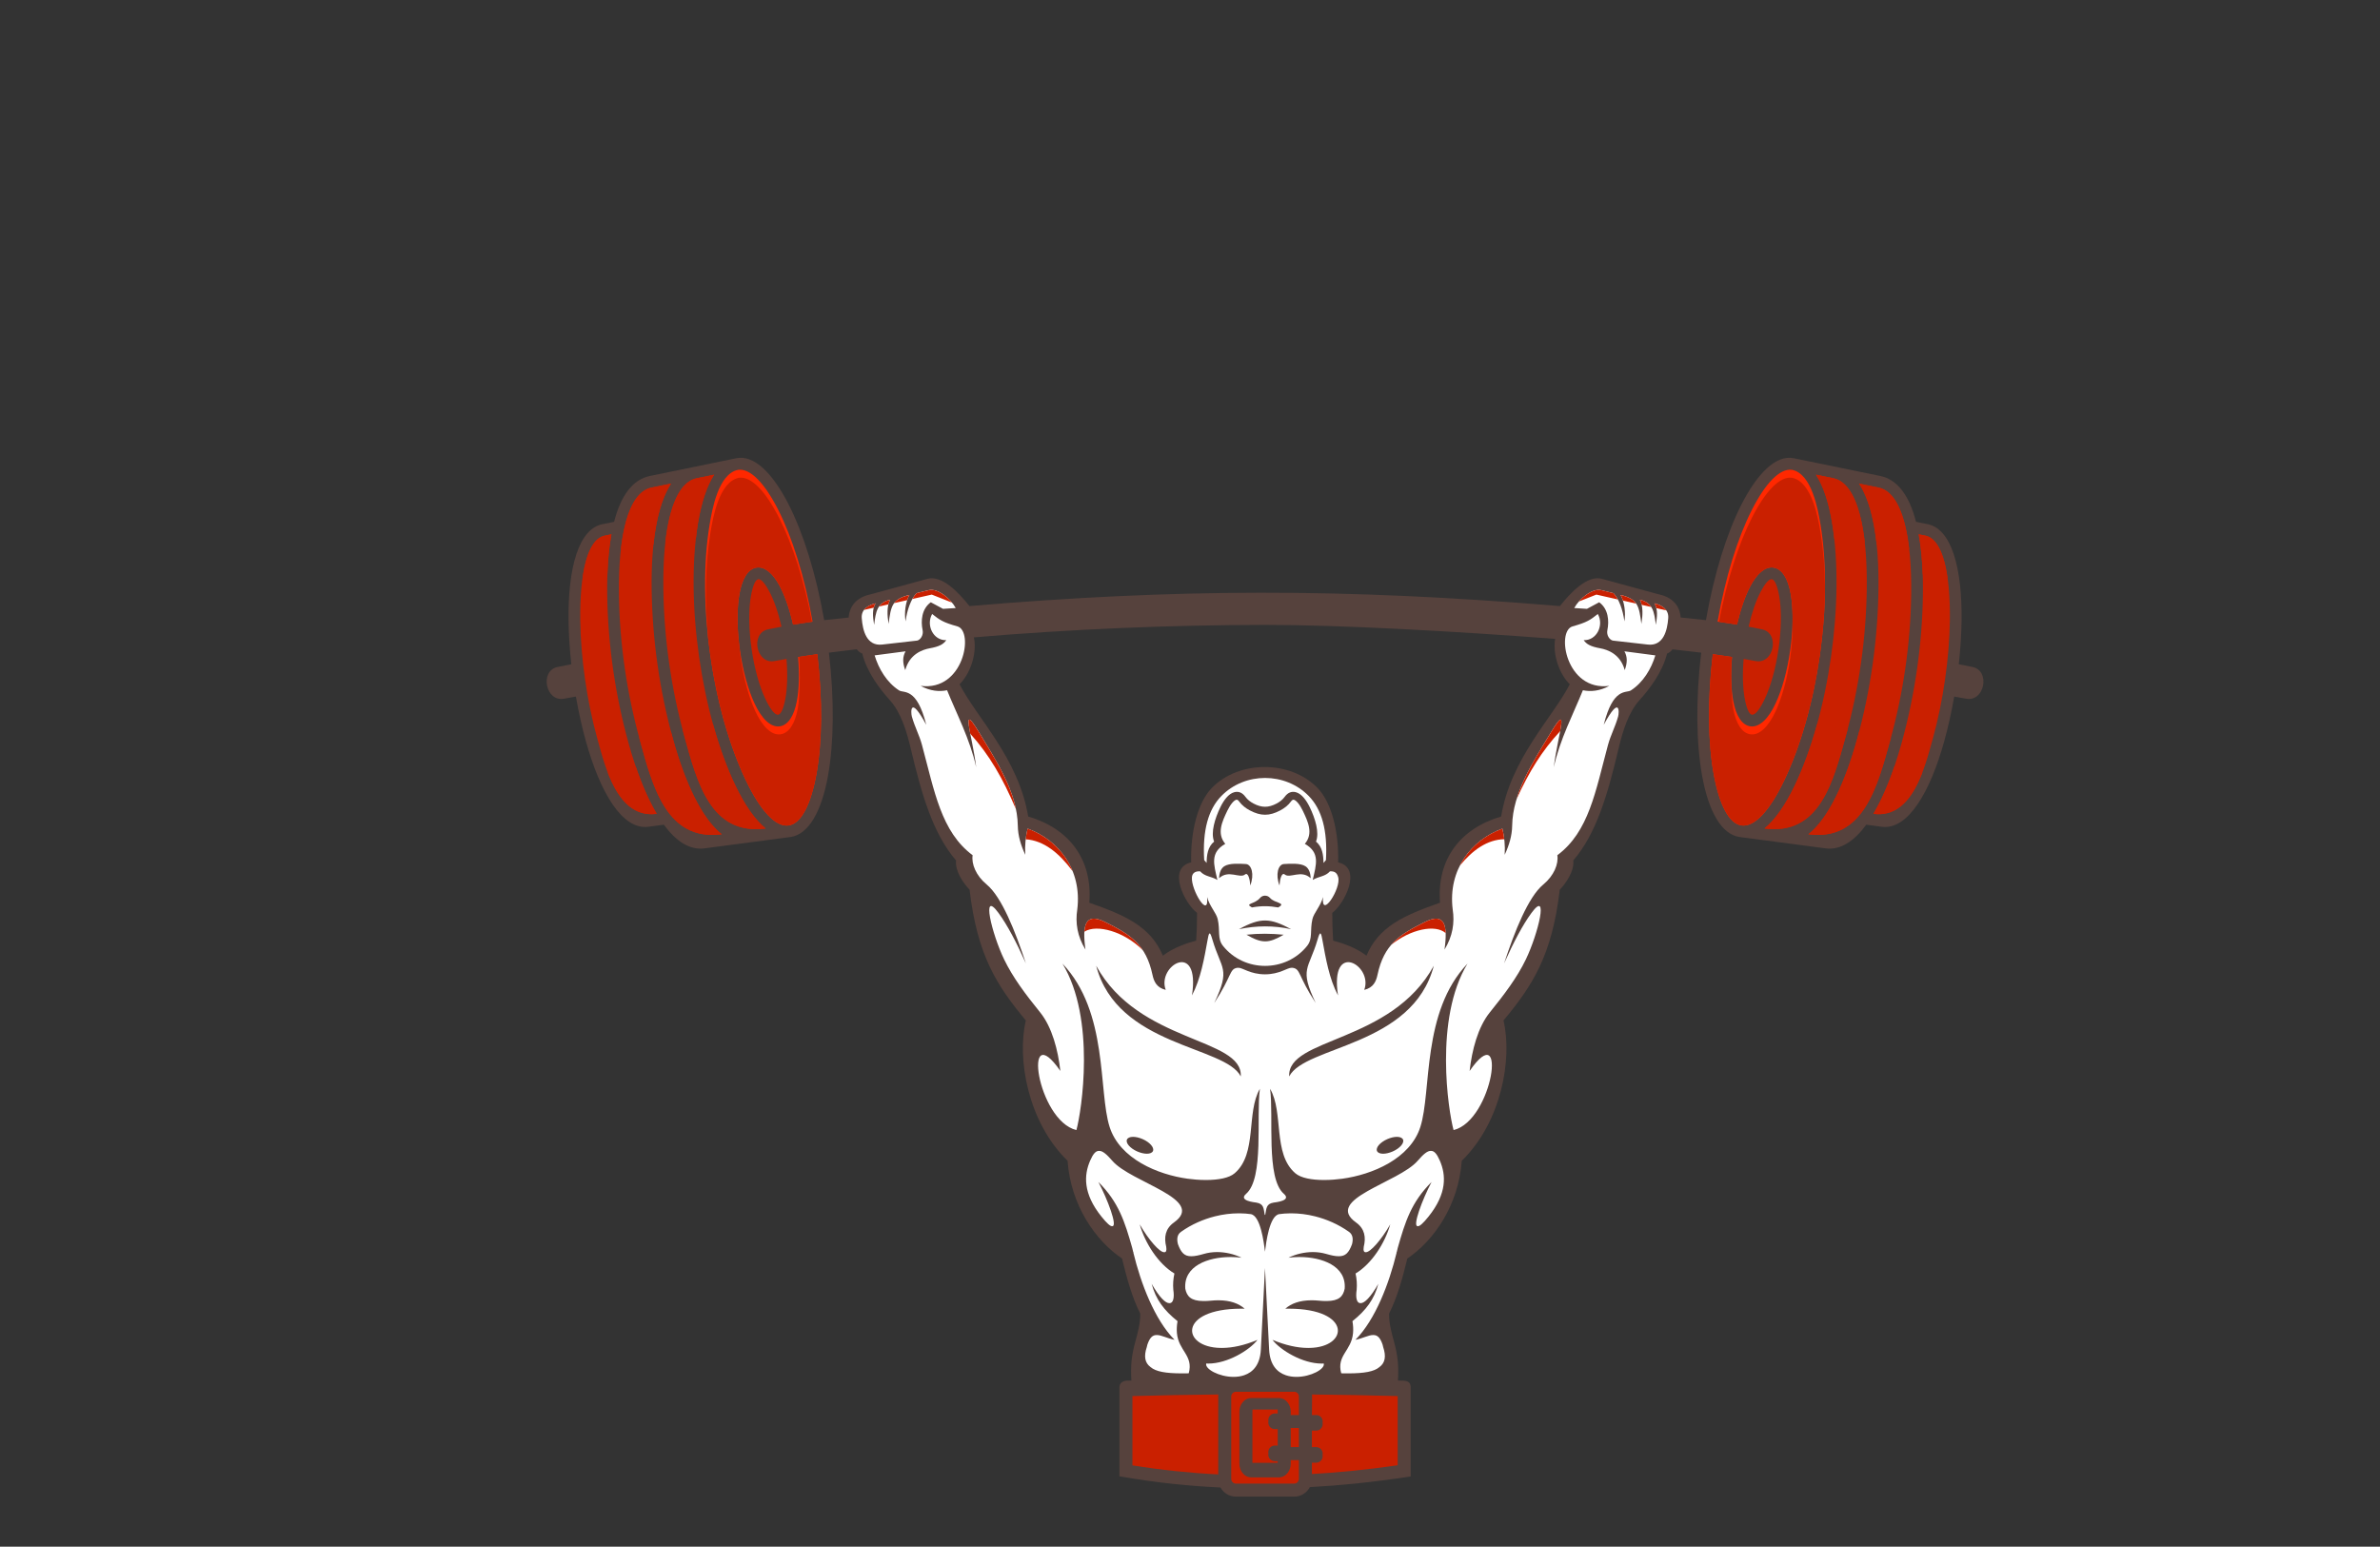 <svg xmlns="http://www.w3.org/2000/svg" width="1071" height="696" fill="none" viewBox="0 0 1071 696"><rect x="0" y="0" width="1071" height="696" fill="#333333" stroke="none"/><g id="nosll 1"><g id="g18"><g id="g20"><path id="path98" fill="#56423D" fill-rule="evenodd" d="M881.46 298.91L887.683 300.15C895.795 301.862 893.047 315.956 884.791 314.42L879.393 313.46C878.188 320.375 876.682 327.16 874.918 333.515C868.555 356.428 858.592 373.611 846.782 372.042L839.823 371.118C834.33 378.606 828.163 382.645 821.527 381.767L782.928 376.668C774.7 375.583 768.863 365.159 765.98 349.256C763.33 334.663 763.008 315.094 765.538 293.694C761.768 293.218 757.435 292.718 752.632 292.208C751.884 293.155 751.058 293.802 750.178 294.082C748.115 302.558 742.099 310.28 737.784 315.056C732.79 320.59 730.222 329.004 728.388 336.732C723.384 357.854 718.352 375.094 707.972 387.206C708.522 391.943 704.655 397.523 701.888 400.368C698.419 430.046 689.598 443.518 676.57 459.227C680.663 476.33 675.694 504.91 657.798 522.359C656.331 542.404 645.323 558.188 633.29 566.342C631.156 575.079 628.87 583.598 625.083 591.143C625.04 595.518 626.172 599.63 627.3 603.731C629.178 610.548 629.411 614.994 629.08 621.235L631.963 621.319C634.06 621.521 634.811 622.663 634.811 624.231V664.403C626.459 665.663 618.095 666.776 609.691 667.624C602.876 668.314 596.123 668.838 589.439 669.202C589.063 669.916 588.579 670.572 588.012 671.14C586.568 672.582 584.578 673.479 582.386 673.479H556.17C553.976 673.479 551.983 672.582 550.54 671.14C550.022 670.619 549.57 670.026 549.21 669.377C542.19 669.044 535.255 668.523 528.407 667.806C520.142 666.942 511.934 665.744 503.742 664.351V624.231C503.742 622.688 504.875 621.605 506.587 621.319L509.12 621.247C508.788 615 509.024 610.554 510.899 603.731C512.03 599.63 513.162 595.518 513.118 591.143C509.334 583.598 507.046 575.079 504.911 566.342C492.879 558.188 481.868 542.404 480.404 522.359C462.508 504.91 457.539 476.33 461.631 459.227C448.603 443.518 439.782 430.046 436.312 400.368C433.546 397.523 429.678 391.943 430.227 387.206C419.848 375.094 414.818 357.854 409.812 336.732C407.98 329.004 405.411 320.59 400.416 315.056C396.104 310.28 390.084 302.558 388.026 294.082C387.132 293.799 386.29 293.135 385.534 292.163C381.36 292.658 377.188 293.166 373.014 293.694C375.546 315.094 375.224 334.663 372.575 349.256C369.69 365.159 363.852 375.583 355.626 376.668L317.026 381.767C310.391 382.645 304.224 378.606 298.731 371.118L291.771 372.042C279.962 373.611 269.998 356.428 263.638 333.515C261.872 327.16 260.364 320.375 259.16 313.46L253.764 314.42C245.506 315.956 242.76 301.862 250.87 300.15L257.094 298.91C256.356 292.197 255.927 285.538 255.848 279.211C255.552 256.067 260.2 237.395 271.796 235.744V235.746L276.346 234.822C279.327 223.118 284.635 215.788 292.46 214.183L331.355 206.202C339.359 204.56 347.802 213.056 354.93 227.086C361.491 239.999 367.251 258.247 370.882 279.066C374.595 278.666 378.262 278.28 381.904 277.899C382.239 272.896 385.316 268.838 391.634 267.486L417.371 260.47C423.807 258.716 431.272 266.446 436.238 272.734C529.263 264.896 603.674 264.547 701.955 272.739C706.924 266.451 714.394 258.715 720.831 260.47L746.567 267.486C752.871 268.835 755.948 272.876 756.295 277.866C760.052 278.255 763.836 278.655 767.672 279.066C771.304 258.247 777.06 239.999 783.623 227.086C790.754 213.056 799.195 204.56 807.198 206.202L846.094 214.183C853.919 215.788 859.227 223.118 862.208 234.822L866.759 235.746V235.744C878.354 237.395 883 256.067 882.708 279.211C882.627 285.538 882.198 292.197 881.46 298.91ZM699.815 287.499C655.194 284.075 602.5 281.16 569.276 281.199C525.44 281.254 481.799 283.131 438.259 286.816C439.862 294.586 436.178 303.72 431.796 307.924C439.727 323.22 458.339 341.292 462.691 367.43C480.943 372.78 491.727 386.58 490.187 406.223C506.615 411.95 517.894 417.103 523.279 430.063C528.08 426.315 534.848 424.166 538.288 423.279C538.618 418.272 538.644 415.722 538.675 410.794C533.186 406.68 524.952 390.611 536.035 388.062C535.691 374.567 538.846 361.215 545.364 354.533C557.55 342.039 580.652 342.039 592.839 354.533C599.355 361.215 602.511 374.567 602.167 388.062C613.246 390.611 605.014 406.68 599.524 410.794C599.558 415.722 599.583 418.272 599.911 423.279C603.352 424.166 610.12 426.315 614.92 430.063C620.306 417.103 631.586 411.95 648.012 406.223C646.474 386.58 657.26 372.78 675.507 367.43C679.863 341.292 698.474 323.22 706.406 307.924C702.15 303.843 698.555 295.115 699.815 287.499Z" clip-rule="evenodd"/><path id="path100" fill="#CA2000" fill-rule="evenodd" d="M590.35 651.194H592.284C593.899 651.194 595.211 652.505 595.211 654.121C595.211 654.321 595.188 654.518 595.151 654.705C595.188 654.893 595.211 655.09 595.211 655.29C595.211 656.906 593.899 658.217 592.284 658.217H590.35V663.308C596.56 662.953 602.815 662.457 609.118 661.819C615.599 661.165 622.212 660.347 628.959 659.366V628.235C616.095 627.881 603.231 627.642 590.367 627.514C590.41 627.762 590.44 628.012 590.436 628.263L590.426 629.155C590.434 629.247 590.436 629.342 590.436 629.432L590.36 636.76H592.284C593.899 636.76 595.211 638.07 595.211 639.686C595.211 639.886 595.188 640.083 595.151 640.271C595.188 640.46 595.211 640.657 595.211 640.856C595.211 642.474 593.899 643.782 592.284 643.782H590.35V651.194Z" clip-rule="evenodd"/><path id="path102" fill="#CA2000" fill-rule="evenodd" d="M843.036 366.23C860.719 368.551 866.25 345.035 869.839 332.112C872.12 323.895 873.966 314.888 875.271 305.804C876.578 296.708 877.334 287.583 877.44 279.148C877.703 258.614 874.386 242.159 866.015 240.968L865.872 240.936L863.415 240.436C864.836 248.327 865.436 257.528 865.308 267.395C865.024 289.9 861.703 312.815 855.68 334.502C852.243 346.88 847.963 357.922 843.036 366.23ZM794.011 372.819C818.898 376.099 824.955 351.666 830.628 331.177C836.563 309.732 839.776 287.031 840.051 264.783C840.382 238.22 835.88 217.41 824.967 215.19L817.176 213.606C820.462 218.67 822.916 226.086 824.43 235.22C830.262 270.363 822.98 321.487 807.568 353.618C803.4 362.304 798.776 368.926 794.011 372.819ZM813.782 375.426C838.747 378.715 844.956 353.436 850.606 333.098C856.5 311.862 859.767 289.375 860.044 267.332C860.371 241.584 855.992 221.572 845.351 219.406L836.575 217.622C842.919 227.215 845.566 244.728 845.318 264.846C845.035 287.554 841.766 310.692 835.708 332.582C830.274 352.194 822.727 368.332 813.782 375.426Z" clip-rule="evenodd"/><path id="path104" fill="#CA2000" fill-rule="evenodd" d="M843.036 366.23C854.683 367.759 861.06 358.081 865.079 347.601L852.467 344.943C849.695 353.081 846.528 360.342 843.036 366.23ZM850.919 331.955L836.631 329.137C836.331 330.289 836.026 331.437 835.708 332.579C830.274 352.191 822.727 368.333 813.782 375.423C838.747 378.715 844.954 353.439 850.606 333.099L850.919 331.955ZM831.435 328.195L817.707 325.842C814.914 335.951 811.506 345.403 807.568 353.619C803.402 362.305 798.776 368.923 794.011 372.821C818.898 376.099 824.955 351.666 830.628 331.179C830.904 330.187 831.172 329.19 831.435 328.195Z" clip-rule="evenodd"/><path id="path106" fill="#CA2000" fill-rule="evenodd" d="M876.412 260.092C874.868 249.207 871.544 241.755 866.015 240.966L865.872 240.937L863.415 240.439C864.396 245.882 864.984 251.946 865.215 258.426L876.412 260.092ZM825.41 242.361L839.164 244.179C837.368 228.055 832.834 216.792 824.964 215.191L817.176 213.603C820.459 218.669 822.914 226.086 824.43 235.218C824.816 237.534 825.139 239.922 825.41 242.361ZM844.482 244.939L859.154 247.101C857.384 231.677 852.979 220.961 845.348 219.409L836.575 217.622C840.706 223.864 843.264 233.458 844.482 244.939Z" clip-rule="evenodd"/><path id="path108" fill="#CA2000" fill-rule="evenodd" d="M784.638 296.515C784.052 303.522 784.262 309.772 785.142 314.455C785.951 318.77 787.095 321.471 788.406 321.622C789.94 321.798 792.068 318.97 794.258 314.26C796.848 308.69 799.088 300.802 800.359 291.915C800.5 290.927 800.63 289.926 800.747 288.918C801.686 280.754 801.576 273.411 800.612 268.059C799.811 263.622 798.658 260.823 797.311 260.63V260.624L797.298 260.622L797.295 260.63C796.018 260.482 794.234 262.607 792.306 266.25C790.23 270.179 788.32 275.646 786.876 282.004C788.902 282.382 790.92 282.783 792.932 283.209C801.046 284.919 798.295 299.015 790.04 297.478C788.242 297.143 786.443 296.823 784.638 296.515Z" clip-rule="evenodd"/><path id="path110" fill="#FF2800" fill-rule="evenodd" d="M781.672 281.085C783.227 274.173 785.33 268.166 787.642 263.794C790.62 258.155 794.216 254.963 797.894 255.387L797.928 255.397L798.012 255.407H798.055C801.919 255.961 804.575 260.358 805.794 267.13C806.851 272.985 806.983 280.871 805.991 289.517C805.874 290.531 805.738 291.579 805.582 292.658C804.238 302.059 801.839 310.471 799.05 316.467C795.86 323.322 791.86 327.33 787.807 326.865C783.906 326.418 781.219 322.119 779.958 315.426C778.979 310.205 778.75 303.303 779.418 295.658C776.538 295.203 773.647 294.779 770.758 294.382C768.299 315.231 768.6 334.225 771.162 348.329C773.623 361.901 777.966 370.635 783.67 371.448C789.603 372.291 796.486 364.547 802.819 351.347C818.115 319.465 825.018 270.954 819.23 236.066C818.13 229.454 815.355 213.233 806.44 211.425C800.855 210.641 794.388 217.538 788.331 229.461C782.011 241.893 776.448 259.534 772.91 279.743C775.836 280.151 778.759 280.595 781.672 281.085Z" clip-rule="evenodd"/><path id="path112" fill="#CA2000" fill-rule="evenodd" d="M781.672 281.084C783.227 274.172 785.331 268.166 787.642 263.797C790.624 258.157 794.216 254.963 797.894 255.388L797.924 255.397L798.012 255.409H798.055C801.919 255.961 804.575 260.358 805.794 267.13C806.448 270.745 806.748 275.135 806.647 279.999C806.732 284.013 806.522 288.447 805.987 293.097C805.875 294.113 805.738 295.163 805.584 296.239C804.234 305.641 801.839 314.054 799.05 320.048C795.86 326.906 791.86 330.914 787.807 330.448C783.906 329.999 781.219 325.705 779.958 319.009C779.346 315.749 779.03 309.964 779.036 304.222V304.214V303.897L779.04 303.78V303.567V303.354L779.046 302.92V302.909L779.05 302.579C779.083 300.148 779.17 297.77 779.327 295.639C776.475 295.19 773.618 294.775 770.758 294.38C769.958 301.179 769.446 307.788 769.216 314.086L769.214 314.198V314.21C769.123 316.889 769.079 319.546 769.067 322.158V322.166V322.463C769.092 332.143 769.814 340.914 771.159 348.327C773.623 361.899 777.966 370.632 783.67 371.448C789.603 372.291 796.491 364.548 802.819 351.347C814.243 327.527 820.987 294.43 821.254 264.666C821.178 255.874 820.519 247.423 819.23 239.648C818.13 233.036 815.356 216.815 806.44 215.005C800.855 214.223 794.388 221.118 788.331 233.039C782.382 244.754 777.099 261.086 773.546 279.833C776.262 280.217 778.968 280.632 781.672 281.084Z" clip-rule="evenodd"/><path id="path114" fill="#CA2000" fill-rule="evenodd" d="M295.52 366.23C277.835 368.551 272.303 345.035 268.715 332.112C266.434 323.895 264.587 314.888 263.284 305.804C261.978 296.708 261.219 287.583 261.111 279.148C260.851 258.614 264.168 242.159 272.539 240.968L272.682 240.936L275.136 240.436C273.716 248.327 273.119 257.528 273.246 267.395C273.53 289.9 276.851 312.815 282.872 334.502C286.31 346.88 290.591 357.922 295.52 366.23ZM344.542 372.819C319.655 376.099 313.598 351.666 307.927 331.177C301.988 309.732 298.778 287.031 298.502 264.783C298.172 238.22 302.675 217.41 313.588 215.19L321.376 213.606C318.094 218.67 315.639 226.086 314.124 235.22C308.291 270.363 315.574 321.487 330.986 353.618C335.154 362.304 339.778 368.926 344.542 372.819ZM324.774 375.426C299.807 378.715 293.598 353.436 287.951 333.098C282.054 311.862 278.788 289.375 278.508 267.332C278.183 241.584 282.56 221.572 293.203 219.406L301.978 217.622C295.635 227.215 292.987 244.728 293.238 264.846C293.518 287.554 296.787 310.692 302.846 332.582C308.276 352.194 315.828 368.332 324.774 375.426Z" clip-rule="evenodd"/><path id="path116" fill="#CA2000" fill-rule="evenodd" d="M295.52 366.23C283.867 367.759 277.492 358.07 273.472 347.589L286.083 344.934C288.855 353.077 292.023 360.342 295.52 366.23ZM287.632 331.947L301.919 329.129C302.219 330.281 302.53 331.432 302.847 332.579C308.276 352.191 315.828 368.333 324.774 375.423C299.807 378.715 293.599 353.439 287.951 333.099L287.632 331.947ZM307.118 328.182L320.844 325.833C323.638 335.945 327.044 345.403 330.986 353.619C335.152 362.305 339.778 368.923 344.542 372.821C319.656 376.099 313.598 351.666 307.927 331.179C307.647 330.182 307.38 329.187 307.118 328.182Z" clip-rule="evenodd"/><path id="path118" fill="#CA2000" fill-rule="evenodd" d="M262.135 260.127C263.678 249.222 267.002 241.755 272.539 240.969L272.682 240.937L275.136 240.437C274.156 245.89 273.567 251.967 273.339 258.459L262.135 260.127ZM313.14 242.391L299.386 244.209C301.178 228.073 305.712 216.792 313.588 215.19L321.376 213.606C318.094 218.67 315.639 226.086 314.124 235.22C313.738 237.542 313.411 239.938 313.14 242.391ZM294.067 244.975L279.396 247.133C281.16 231.691 285.57 220.961 293.203 219.406L301.978 217.622C297.847 223.87 295.284 233.478 294.067 244.975Z" clip-rule="evenodd"/><path id="path120" fill="#CA2000" fill-rule="evenodd" d="M353.916 296.515C354.503 303.522 354.292 309.772 353.411 314.455C352.602 318.77 351.459 321.471 350.148 321.622C348.612 321.798 346.488 318.97 344.295 314.26C341.706 308.69 339.466 300.802 338.195 291.915C338.052 290.927 337.923 289.926 337.807 288.918C336.87 280.754 336.976 273.411 337.94 268.059C338.742 263.622 339.896 260.823 341.242 260.63V260.624L341.258 260.622V260.63C342.535 260.482 344.32 262.607 346.247 266.25C348.324 270.179 350.232 275.646 351.676 282.004C349.654 282.382 347.635 282.783 345.619 283.209C337.51 284.919 340.258 299.015 348.512 297.478C350.312 297.143 352.112 296.823 353.916 296.515Z" clip-rule="evenodd"/><path id="path122" fill="#FF2800" fill-rule="evenodd" d="M356.88 281.085C355.327 274.173 353.224 268.166 350.914 263.794C347.932 258.155 344.339 254.963 340.659 255.387L340.628 255.397L340.54 255.407H340.499C336.635 255.961 333.98 260.358 332.759 267.13C331.703 272.985 331.572 280.871 332.564 289.517C332.68 290.531 332.818 291.579 332.971 292.658C334.318 302.059 336.716 310.471 339.506 316.467C342.696 323.322 346.695 327.33 350.746 326.865C354.647 326.418 357.336 322.119 358.595 315.426C359.575 310.205 359.804 303.303 359.135 295.658C362.016 295.203 364.906 294.779 367.795 294.382C370.255 315.231 369.955 334.225 367.394 348.329C364.932 361.901 360.587 370.635 354.883 371.448C348.951 372.291 342.067 364.547 335.734 351.347C320.439 319.465 313.536 270.954 319.327 236.066C320.424 229.454 323.198 213.233 332.114 211.425C337.7 210.641 344.164 217.538 350.224 229.461C356.542 241.893 362.106 259.534 365.646 279.743C362.718 280.151 359.795 280.595 356.88 281.085Z" clip-rule="evenodd"/><path id="path124" fill="#CA2000" fill-rule="evenodd" d="M356.882 281.084C355.328 274.172 353.224 268.166 350.914 263.797C347.93 258.157 344.339 254.963 340.66 255.388L340.628 255.397L340.539 255.409H340.499C336.636 255.961 333.98 260.358 332.759 267.13C331.703 272.982 331.571 280.871 332.564 289.518L332.655 290.282V290.291L332.662 290.333C332.739 291.246 332.835 292.167 332.94 293.097C333.058 294.113 333.192 295.163 333.346 296.239C334.695 305.641 337.095 314.054 339.884 320.048C343.071 326.906 347.07 330.914 351.122 330.448C355.023 329.999 357.714 325.705 358.971 319.009C359.906 314.038 360.159 303.21 359.603 295.58C362.331 295.158 365.06 294.759 367.795 294.38C370.256 315.23 369.955 334.225 367.394 348.327C364.93 361.899 360.587 370.632 354.886 371.448C348.951 372.291 342.066 364.548 335.734 351.347C327.227 333.62 321.322 310.751 318.746 287.942C317.086 270.939 317.302 254.122 319.706 239.648C320.8 233.036 323.575 216.815 332.492 215.005C338.075 214.223 344.543 221.118 350.599 233.039C356.544 244.741 361.823 261.058 365.376 279.779C362.539 280.175 359.708 280.611 356.882 281.084Z" clip-rule="evenodd"/><path id="path126" fill="#56423D" fill-rule="evenodd" d="M757.555 287.45C768.754 288.665 779.915 290.235 790.99 292.297C792.503 292.578 793.132 288.638 791.86 288.369C780.676 286.009 769.346 284.401 757.968 283.338C757.878 284.773 757.738 286.143 757.555 287.45ZM258.311 308.253L252.814 309.239C251.299 309.51 250.668 305.565 251.943 305.31L257.731 304.161C257.912 305.526 258.104 306.889 258.311 308.253ZM880.239 308.253L885.74 309.239C887.255 309.51 887.886 305.565 886.612 305.31L880.823 304.161C880.642 305.526 880.446 306.889 880.239 308.253ZM380.998 287.45C369.799 288.665 358.638 290.235 347.563 292.297C346.051 292.578 345.42 288.638 346.692 288.369C357.876 286.009 369.206 284.401 380.584 283.338C380.676 284.773 380.815 286.143 380.998 287.45ZM569.276 271.789C522.834 271.765 476.396 273.715 429.963 277.706C432.214 278.643 434.682 279.393 437.207 279.871C437.991 280.018 438.623 280.494 439.084 281.113C482.42 277.758 525.816 275.989 569.276 275.937C613.198 275.882 657.124 277.589 701.051 281.19C701.516 280.533 702.17 280.023 702.983 279.871C705.388 279.415 707.744 278.713 709.906 277.837C662.959 273.851 616.079 271.813 569.276 271.789Z" clip-rule="evenodd"/><path id="path128" fill="#fff" fill-rule="evenodd" d="M596.227 530.994L595.92 530.996H595.543C590.384 530.971 585.44 530.166 582.867 527.943C572.61 519.078 577.774 500.682 571.54 489.958C573.242 502.363 569.58 530.168 577.73 537.212C581.372 540.36 573.92 541.031 573.106 541.171C569.798 541.739 569.902 543.634 569.346 546.77L569.311 546.57L569.276 546.77L569.243 546.583L569.212 546.77L569.175 546.57L569.143 546.77C568.587 543.634 568.691 541.739 565.384 541.171C564.568 541.031 557.115 540.36 560.76 537.212C568.908 530.168 565.247 502.363 566.948 489.958C560.716 500.682 565.878 519.078 555.62 527.943C553.051 530.166 548.107 530.971 542.946 530.996H542.639H542.567L542.26 530.994C539.6 530.976 536.902 530.758 534.462 530.424C521.026 528.586 503.928 521.499 499.336 507.143C494.183 491.048 498.86 455.395 478.104 433.619C493.218 458.471 486.71 500.1 484.384 508.538C466.618 504.222 459.908 457.018 477.163 481.936C476.118 472.579 473.463 462.249 468.055 455.555C461.594 447.562 455.802 439.942 451.827 431.666C446.33 420.221 441.339 399.89 449.355 410.859C453.272 416.218 457.339 423.897 461.646 433.531C456.931 419.158 450.768 403.619 444.031 398.046C439.192 394.044 437.082 388.786 437.684 384.848C423.475 374.246 420.551 356.185 414.904 335.267C413.67 330.686 411.715 327.322 410.334 322.433C409.855 320.741 409.347 312.338 416.814 326.163C412.564 309.133 406.686 312.038 404.602 310.691C399.055 307.106 395.408 300.974 393.58 294.919L407.5 293.09C406.095 295.594 406.163 298.271 407.356 301.554C409.31 294.35 415.028 292.342 418.411 291.731C422.643 290.967 424.552 289.922 425.818 288.069C419.974 288.286 416.604 281.351 419.466 276.297C422.839 278.963 424.298 280.049 430.836 281.875C438.318 283.966 433.803 311.202 414.288 308.635C418.594 310.997 422.738 311.343 426.187 310.609C430.376 321.039 436.528 332.662 439.287 345.257C437.503 330.774 431.903 315.215 440.516 329.469C448.418 342.543 457.812 356.704 458.014 371.579C458.074 376.062 459.388 380.406 461.376 384.658C461.112 380.486 461.532 376.59 462.423 372.88C476.328 377.946 486.976 391.29 484.776 409.234C483.839 415.263 484.776 421.286 488.456 427.315C486.903 416.055 488.434 410.511 497.274 414.887C508.63 420.514 515.695 424.982 518.612 438.639C519.247 441.621 520.434 444.447 524.583 445.452C520.435 434.478 540.239 422.871 536.384 447.943C540.356 440.41 541.903 431.282 543.436 422.848C543.69 421.455 543.87 420.609 544.067 420.318C544.156 420.126 544.25 420.041 544.352 420.065C544.651 419.987 545.028 420.922 545.595 422.847C549.579 436.414 553.916 435.658 546.412 451.363C554.448 439.07 553.167 436.09 556.7 435.526C556.795 435.51 556.894 435.505 556.998 435.506H557.003H557.008H557.014H557.034H557.04C557.112 435.497 557.187 435.494 557.263 435.497C559.247 435.458 562.587 438.428 569.236 438.447H569.254C575.9 438.428 579.242 435.458 581.224 435.497C581.302 435.494 581.376 435.497 581.448 435.506H581.455H581.475H581.48H581.487H581.492C581.594 435.505 581.692 435.51 581.788 435.526C585.323 436.09 584.044 439.07 592.076 451.363C584.572 435.658 588.91 436.414 592.894 422.847C593.46 420.922 593.836 419.987 594.138 420.065C594.239 420.041 594.331 420.126 594.419 420.318C594.619 420.609 594.799 421.455 595.052 422.848C596.587 431.282 598.132 440.41 602.106 447.943C598.25 422.871 618.055 434.478 613.904 445.452C618.055 444.447 619.242 441.621 619.88 438.639C622.794 424.982 629.859 420.514 641.216 414.887C650.058 410.511 651.586 416.055 650.032 427.315C653.712 421.286 654.651 415.263 653.712 409.234C651.51 391.29 662.164 377.946 676.067 372.88C676.956 376.59 677.378 380.486 677.112 384.658C679.099 380.406 680.415 376.062 680.476 371.579C680.678 356.704 690.074 342.543 697.974 329.469C706.588 315.215 700.987 330.774 699.202 345.257C701.962 332.662 708.11 321.039 712.302 310.609C715.752 311.343 719.896 310.997 724.2 308.635C704.684 311.202 700.172 283.966 707.655 281.875C714.191 280.049 715.652 278.963 719.022 276.297C721.884 281.351 718.516 288.286 712.672 288.069C713.936 289.922 715.848 290.967 720.079 291.731C723.463 292.342 729.179 294.35 731.134 301.554C732.328 298.271 732.394 295.594 730.991 293.09L744.908 294.919C743.082 300.974 739.434 307.106 733.888 310.691C731.802 312.038 725.924 309.133 721.678 326.163C729.143 312.338 728.634 320.741 728.155 322.433C726.776 327.322 724.82 330.686 723.584 335.267C717.94 356.185 715.014 374.246 700.804 384.848C701.407 388.786 699.296 394.044 694.458 398.046C687.722 403.619 681.558 419.158 676.843 433.531C681.147 423.897 685.216 416.218 689.135 410.859C697.154 399.89 692.162 420.221 686.663 431.666C682.688 439.942 676.898 447.562 670.436 455.555C665.028 462.249 662.375 472.579 661.328 481.936C678.58 457.018 671.874 504.222 654.107 508.538C651.779 500.1 645.274 458.471 660.386 433.619C639.63 455.395 644.308 491.048 639.155 507.143C634.56 521.499 617.464 528.586 604.027 530.424C601.59 530.758 598.891 530.976 596.227 530.994ZM708.41 273.619L714.132 273.978L719.632 271.021C723.758 273.993 724.18 279.393 723.322 283.533C722.8 285.951 724.448 288.027 725.782 288.265L741.491 290.048C748.566 290.853 750.303 283.646 750.707 278.134C750.996 274.195 747.736 272.294 744.516 271.497C746.032 274.237 745.788 277.285 745.131 281.179C744.374 275.272 743.834 271.327 737.954 269.87C739.452 272.839 739.272 276.874 738.62 280.742C737.566 272.497 736.966 269.626 729.256 267.716C730.994 270.862 731.64 275.698 730.982 279.611C730.312 274.409 728.491 269.461 726.05 266.922L720.542 265.557C716.54 264.566 710.6 269.497 708.41 273.619ZM567.382 607.344L569.243 570.618L571.11 607.344C571.451 614.112 574.631 617.5 578.591 618.843C580.118 619.374 581.77 619.598 583.419 619.596C589.874 619.596 596.36 616.057 595.696 613.585L595.628 613.588V613.585L595.563 613.588V613.585L595.494 613.588V613.585C595.246 613.597 594.996 613.606 594.744 613.608H594.732H594.722H594.708C586.118 613.591 576.211 607.612 572.615 602.942C578.612 605.45 583.871 606.506 588.212 606.567H588.215C588.379 606.571 588.542 606.572 588.704 606.572H588.714C588.886 606.572 589.058 606.571 589.227 606.567C607.006 606.303 608.374 588.966 580.016 588.906H579.914H579.894H579.888H579.871H579.866H579.846H579.839H579.82H579.815H579.796H579.79H579.768H579.764H579.746H579.74H579.722H579.712H579.692H579.687H579.667H579.662H579.643H579.636H579.618H579.612H579.595H579.587H579.567H579.56H579.544H579.483H579.464H579.459H579.44H579.383H579.366C579.04 588.907 578.71 588.911 578.376 588.917C581.075 586.576 584.795 585.148 590.195 585.127H590.235H590.34C591.375 585.135 592.471 585.195 593.631 585.307C594.714 585.411 595.691 585.465 596.578 585.466H596.603H596.667H596.691H596.754H596.779H596.823L597.019 585.464C602.572 585.426 604.398 583.362 605.104 579.939C605.959 569.634 594.824 565.699 584.899 565.666L584.692 565.663H584.686H584.683H584.678H584.674H584.672H584.667H584.662H584.655H584.654H584.65H584.647H584.642H584.639H584.636H584.634H584.628H584.622H584.619L584.435 565.666H584.428H584.42H584.415H584.408H584.339H584.334C582.776 565.674 581.254 565.78 579.815 565.972C583.183 564.31 587.058 563.443 590.774 563.427H590.808H590.878C592.891 563.442 594.85 563.71 596.658 564.231C599.023 564.915 600.863 565.31 602.35 565.304H602.419H602.423H602.492C605.44 565.315 606.994 563.778 608.424 559.844C608.99 557.6 608.794 555.575 607.05 554.335C602.21 550.894 596.907 548.654 591.819 547.363C588.078 546.412 584.483 546.022 581.286 546.004L581.2 546.002H581.131H581.05H580.982H580.94H580.872H580.852H580.784H580.763H580.695H580.676H580.607L580.59 546.004H580.516H580.5C578.751 546.019 577.128 546.148 575.675 546.355C571.272 546.986 569.744 559.071 569.243 563.272C568.744 559.071 567.218 546.986 562.814 546.355C561.36 546.148 559.738 546.019 557.988 546.004H557.97H557.899L557.883 546.002H557.812H557.792H557.724H557.706H557.636H557.615H557.547H557.51H557.44H557.356H557.287L557.203 546.004C554.006 546.022 550.411 546.412 546.67 547.363C541.584 548.654 536.279 550.894 531.44 554.335C529.695 555.575 529.5 557.6 530.064 559.844C531.494 563.778 533.048 565.315 535.996 565.304H536.066H536.07H536.139C537.627 565.31 539.468 564.915 541.834 564.231C543.638 563.71 545.598 563.442 547.61 563.427H547.682H547.715C551.435 563.443 555.308 564.31 558.675 565.972C557.235 565.78 555.714 565.674 554.156 565.666H554.151H554.079H554.074H554.068H554.06H554.052L553.868 565.663H553.867H553.862H553.86H553.855H553.852H553.85H553.847H553.842H553.839H553.836H553.834H553.828H553.827H553.823H553.822H553.818H553.814H553.811H553.808H553.803H553.796H553.795L553.59 565.666C543.664 565.699 532.53 569.634 533.383 579.939C534.09 583.362 535.918 585.426 541.47 585.464L541.667 585.466H541.71H541.735H541.798H541.823H541.886H541.911C542.795 585.465 543.774 585.411 544.855 585.307C546.016 585.195 547.115 585.135 548.148 585.127H548.256H548.292C553.694 585.148 557.414 586.576 560.112 588.917C559.779 588.911 559.451 588.907 559.126 588.906H559.107H559.048H559.031H559.023H559.003H558.948H558.93H558.922H558.902H558.894H558.878H558.871H558.852H558.844H558.827H558.822H558.802H558.794H558.776H558.768H558.748H558.743H558.724H558.718H558.699H558.692H558.675H558.67H558.648H558.643H558.624H558.619H558.6H558.592H558.574H558.474C530.118 588.966 531.484 606.303 549.262 606.567C549.431 606.571 549.602 606.572 549.774 606.572H549.784C549.948 606.572 550.11 606.571 550.274 606.567H550.276C554.618 606.506 559.878 605.45 565.872 602.942C562.279 607.612 552.372 613.591 543.779 613.608H543.767H543.756H543.742C543.492 613.606 543.244 613.597 542.996 613.585V613.588L542.927 613.585V613.588L542.863 613.585L542.862 613.588L542.794 613.585C542.128 616.057 548.615 619.596 555.068 619.596C556.719 619.598 558.37 619.374 559.898 618.843C563.858 617.5 567.038 614.112 567.382 607.344ZM528.26 550.123C524.334 552.915 523.747 556.85 524.796 561.043C525.072 562.771 524.731 563.519 523.972 563.494L523.894 563.491H523.834C521.888 563.543 516.978 558.103 512.86 550.942C515.26 559.406 521.206 568.698 528.484 573.08C527.948 575.499 527.784 577.918 527.986 580.333C528.546 584.132 527.906 586.444 526.306 586.411H526.218H526.17C524.51 586.444 521.776 583.882 518.242 577.72C520.094 584.707 523.754 589.628 529.891 594.52C529.563 596.372 529.462 598.16 529.622 599.915C530.342 607.914 537.119 609.882 534.943 617.959L534.81 617.96L534.803 617.991C534.096 618.006 533.41 618.015 532.746 618.018L532.431 618.02H532.362H532.052H531.982H531.678C524.695 617.998 520.142 617.265 517.722 615.16C515.218 613.304 514.631 610.412 516.067 606.148C516.14 605.814 516.222 605.47 516.311 605.115C517.432 601.786 518.755 600.77 520.434 600.77L520.443 600.766L520.466 600.77H520.594H520.62C522.652 600.759 525.206 602.248 528.552 602.923C519.548 593.83 513.359 577.488 510.036 563.775L510.134 563.666L509.975 563.522L509.498 561.549C506.163 549.77 503.375 540.932 494.284 531.9C498.487 539.882 502.955 551.822 500.558 551.778H500.555C500.543 551.78 500.527 551.778 500.511 551.778H500.496H500.491C500.462 551.782 500.432 551.782 500.399 551.781C499.64 551.818 498.142 550.567 495.644 547.452C487.271 537.008 487.751 528.743 490.587 522.244C491.876 519.287 493.06 517.874 494.53 517.898H494.586H494.664C496.176 517.874 497.992 519.4 500.543 522.36C509.044 532.223 542.995 539.648 528.26 550.123ZM614.655 563.491C616.602 563.543 621.514 558.103 625.63 550.942C623.23 559.406 617.284 568.698 610.006 573.08C610.54 575.499 610.706 577.918 610.503 580.333C609.946 584.132 610.583 586.444 612.184 586.411H612.274H612.319C613.979 586.444 616.712 583.882 620.248 577.72C618.396 584.707 614.735 589.628 608.599 594.52C608.923 596.372 609.027 598.16 608.867 599.915C608.147 607.914 601.371 609.882 603.546 617.959L603.679 617.96L603.686 617.991C604.391 618.006 605.078 618.015 605.744 618.018L606.058 618.02H606.126H606.439H606.506H606.812C613.794 617.998 618.347 617.264 620.767 615.16C623.274 613.304 623.859 610.412 622.422 606.148C622.351 605.814 622.271 605.47 622.178 605.115C621.058 601.786 619.731 600.77 618.055 600.77L618.047 600.766L618.022 600.77H617.896H617.868C615.836 600.759 613.284 602.248 609.938 602.923C618.939 593.83 625.131 577.488 628.452 563.775L628.354 563.666L628.514 563.522L628.992 561.549C632.327 549.77 635.115 540.932 644.204 531.9C640.003 539.882 635.534 551.822 637.932 551.778H637.935H637.978H637.98H637.996H638C638.026 551.782 638.058 551.782 638.087 551.781C638.848 551.818 640.348 550.567 642.844 547.452C651.219 537.008 650.739 528.743 647.904 522.244C646.615 519.287 645.431 517.874 643.959 517.898H643.903H643.826C642.312 517.874 640.498 519.4 637.946 522.36C629.443 532.223 595.495 539.648 610.231 550.123C614.155 552.915 614.743 556.85 613.692 561.043C613.416 562.771 613.76 563.519 614.516 563.494L614.598 563.491H614.655ZM645.211 434.59C635.703 471.033 587.182 470.546 580.142 484.385C579.151 466.79 626.023 469.617 645.211 434.59ZM624.32 512.592C625.839 511.927 627.344 511.591 628.582 511.58H628.598H628.651C629.996 511.598 631.014 512.007 631.36 512.8C632.035 514.34 629.946 516.744 626.692 518.17C625.174 518.834 623.67 519.17 622.431 519.179H622.418H622.363C621.018 519.166 620.003 518.755 619.654 517.959C618.978 516.422 621.067 514.015 624.32 512.592ZM509.839 511.58C508.494 511.598 507.478 512.007 507.13 512.8C506.454 514.34 508.543 516.744 511.794 518.17C513.315 518.834 514.818 519.17 516.058 519.179H516.071H516.123C517.472 519.166 518.488 518.755 518.836 517.959C519.511 516.422 517.422 514.015 514.17 512.592C512.651 511.927 511.147 511.591 509.904 511.58H509.894H509.839ZM430.079 273.619L424.358 273.978L418.856 271.021C414.731 273.993 414.308 279.393 415.17 283.533C415.687 285.951 414.042 288.027 412.708 288.265L396.998 290.048C389.922 290.853 388.187 283.646 387.782 278.134C387.494 274.195 390.754 272.294 393.974 271.497C392.456 274.237 392.702 277.285 393.36 281.179C394.115 275.272 394.658 271.327 400.535 269.87C399.038 272.839 399.215 276.874 399.87 280.742C400.924 272.497 401.523 269.626 409.232 267.716C407.495 270.862 406.85 275.698 407.508 279.611C408.174 274.409 409.998 269.461 412.443 266.922L417.948 265.557C421.951 264.566 427.888 269.497 430.079 273.619ZM493.279 434.59C502.786 471.033 551.306 470.546 558.347 484.385C559.339 466.79 512.466 469.617 493.279 434.59Z" clip-rule="evenodd"/><path id="path130" fill="#CA2000" fill-rule="evenodd" d="M626.046 425.187C629.747 420.879 634.796 418.067 641.216 414.887C647.802 411.626 650.331 413.872 650.55 419.887C645.902 415.796 634.651 418.16 626.046 425.187ZM656.928 389.531C660.916 381.641 667.934 375.843 676.067 372.88C676.439 374.432 676.727 376.015 676.923 377.635C669.279 377.841 662.774 382.431 656.928 389.531ZM682.478 359.57C685.695 349.058 692.23 338.975 697.974 329.469C703.055 321.062 703.188 323.029 702.076 329.027C693.819 337.93 688.039 347.325 682.478 359.57ZM749.839 274.675L745.354 273.663C745.175 272.915 744.903 272.195 744.516 271.497C746.596 272.011 748.692 272.987 749.839 274.675ZM743.055 273.143L738.759 272.174C738.576 271.355 738.312 270.583 737.954 269.87C740.512 270.505 742.06 271.61 743.055 273.143ZM736.276 271.613L730.327 270.27C730.036 269.343 729.679 268.482 729.256 267.717C732.954 268.631 735.015 269.768 736.276 271.613ZM728.039 269.754L718.37 267.569L710.5 270.67C713.279 267.509 717.48 264.799 720.542 265.557L726.05 266.922C726.771 267.674 727.44 268.635 728.039 269.754Z" clip-rule="evenodd"/><path id="path132" fill="#CA2000" fill-rule="evenodd" d="M436.627 330.175C435.302 323.307 435.123 320.546 440.515 329.469C447.082 340.334 454.679 351.949 457.174 364.101C451.204 350.138 445.3 339.813 436.627 330.175ZM461.563 377.677C461.756 376.039 462.048 374.443 462.423 372.881C471.398 376.151 479.014 382.868 482.696 392.046C476.552 383.807 469.711 378.234 461.563 377.677ZM487.972 419.25C488.346 413.718 490.926 411.745 497.274 414.887C504.808 418.619 510.452 421.845 514.251 427.581C505.922 419.195 493.606 415.729 487.972 419.25ZM388.811 274.452L393.183 273.463C393.363 272.787 393.62 272.134 393.974 271.497C391.987 271.987 389.987 272.9 388.811 274.452ZM395.583 272.923L399.776 271.975C399.956 271.231 400.203 270.526 400.535 269.87C398.102 270.474 396.583 271.505 395.583 272.923ZM402.372 271.389L408.227 270.067C408.506 269.218 408.839 268.424 409.23 267.717C405.687 268.594 403.646 269.675 402.372 271.389ZM410.566 269.538L419.291 267.569L428.408 271.162C425.643 267.797 421.17 264.759 417.948 265.557L412.44 266.922C411.766 267.625 411.136 268.513 410.566 269.538Z" clip-rule="evenodd"/><path id="path134" fill="#fff" fill-rule="evenodd" d="M574.458 361.594C575.891 360.843 577.183 359.846 578.083 358.605C579.57 356.558 581.33 355.997 583.172 356.503C584.44 356.85 585.644 357.75 586.732 359.023C587.699 360.158 588.607 361.618 589.391 363.242C591.831 368.303 593.823 374.655 592.199 378.715C595.06 381.064 595.531 384.726 595.567 388.319C595.926 387.942 596.286 387.526 596.67 387.05C597.456 373.667 594.836 364.245 588.946 358.209C578.376 347.37 560.176 347.369 549.607 358.209C543.719 364.245 541.098 373.667 541.884 387.05C542.267 387.526 542.627 387.942 542.986 388.319C543.022 384.726 543.492 381.064 546.355 378.715C544.73 374.655 546.719 368.303 549.163 363.242C549.946 361.618 550.854 360.158 551.822 359.023C552.908 357.75 554.112 356.85 555.382 356.503C557.224 355.997 558.983 356.558 560.468 358.605C561.371 359.846 562.663 360.843 564.098 361.594C567.779 363.522 570.776 363.522 574.458 361.594Z" clip-rule="evenodd"/><path id="path136" fill="#fff" fill-rule="evenodd" d="M588.216 425.639C590.839 422.361 589.388 418.858 590.595 413.571C591.219 410.827 594.368 407.597 595.358 403.658C594.396 413.959 603.61 399.723 602.188 394.738C601.719 393.086 600.868 391.951 598.482 392.106C596.295 394.542 593.486 394.289 590.727 395.974C592.339 389.003 594.127 383.69 587.186 379.729C591.074 375.091 588.679 369.858 586.224 364.77C585.566 363.405 584.827 362.206 584.063 361.306C583.414 360.547 582.79 360.036 582.25 359.887C581.862 359.782 581.415 360.001 580.934 360.669C579.699 362.371 577.972 363.715 576.08 364.706C571.17 367.274 567.386 367.274 562.472 364.706C560.58 363.715 558.855 362.371 557.619 360.669C557.135 360.001 556.692 359.782 556.303 359.887C555.763 360.036 555.139 360.547 554.491 361.306C553.727 362.206 552.987 363.405 552.328 364.77C549.874 369.858 547.48 375.091 551.37 379.729C544.427 383.69 546.218 389.003 547.828 395.974C545.067 394.289 542.255 394.542 540.072 392.106C537.686 391.951 536.51 393.026 536.366 394.738C535.884 400.506 544.158 413.959 543.196 403.658C544.186 407.594 547.334 410.825 547.958 413.566C549.164 418.858 547.714 422.354 550.336 425.639C559.938 437.653 578.615 437.654 588.216 425.639Z" clip-rule="evenodd"/><path id="path138" fill="#56423D" fill-rule="evenodd" d="M548.602 395.189C552.84 391.218 557.914 395.443 560.222 393.541C561.67 392.343 562.488 395.813 562.623 398.469C564.54 393.505 563.218 388.946 560.607 388.811C557.916 388.669 553.188 388.319 550.899 389.838C549.434 390.813 548.667 392.703 548.602 395.189Z" clip-rule="evenodd"/><path id="path140" fill="#56423D" fill-rule="evenodd" d="M567.055 404.051C568.183 402.694 570.366 402.731 571.498 404.051C573.636 406.548 579.124 406.188 575.178 408.346C571.126 407.635 567.602 407.588 563.375 408.346C559.87 406.428 564.579 407.023 567.055 404.051Z" clip-rule="evenodd"/><path id="path142" fill="#56423D" fill-rule="evenodd" d="M557.547 418.127C567.334 412.77 571.571 413.075 581.007 418.127C573.186 416.434 565.367 416.481 557.547 418.127Z" clip-rule="evenodd"/><path id="path144" fill="#56423D" fill-rule="evenodd" d="M560.908 420.622C567.966 424.712 570.986 424.512 577.644 420.622C572.066 420.082 566.488 420.004 560.908 420.622Z" clip-rule="evenodd"/><path id="path146" fill="#56423D" fill-rule="evenodd" d="M589.794 395.189C585.555 391.218 580.484 395.443 578.174 393.541C576.722 392.343 575.906 395.813 575.774 398.469C573.855 393.505 575.178 388.946 577.787 388.811C580.48 388.669 585.207 388.319 587.496 389.838C588.96 390.813 589.73 392.703 589.794 395.189Z" clip-rule="evenodd"/><path id="path148" fill="#CA2000" fill-rule="evenodd" d="M583.876 626.919C583.488 626.533 582.962 626.295 582.386 626.295H556.17C555.591 626.295 555.063 626.533 554.676 626.919C554.295 627.303 554.055 627.832 554.055 628.41V665.551C554.063 666.113 554.302 666.627 554.676 667.004C555.063 667.386 555.591 667.626 556.17 667.626H582.386C582.962 667.626 583.488 667.386 583.876 667.004C584.21 666.67 584.432 666.227 584.487 665.739V665.731L584.488 665.726V665.699H584.492L584.5 665.539V657.045H580.823V658.694C580.823 660.209 580.326 661.627 579.524 662.692C578.547 663.996 577.126 664.808 575.503 664.808H563.051C561.428 664.808 560.006 663.996 559.028 662.692C558.227 661.627 557.73 660.209 557.73 658.694V635.229C557.73 633.715 558.224 632.295 559.028 631.229C560.006 629.926 561.428 629.116 563.051 629.116H575.503C577.126 629.116 578.547 629.926 579.524 631.229C580.326 632.295 580.823 633.715 580.823 635.229V636.76H584.5V628.41C584.5 627.832 584.26 627.303 583.876 626.919ZM580.823 651.194H584.5V642.611H580.823V651.194Z" clip-rule="evenodd"/><path id="path150" fill="#CA2000" fill-rule="evenodd" d="M573.662 657.528C572.043 657.528 570.734 656.218 570.734 654.604C570.734 654.401 570.756 654.207 570.795 654.017C570.756 653.829 570.734 653.632 570.734 653.433C570.734 651.816 572.043 650.505 573.662 650.505H574.971V643.093H573.662C572.043 643.093 570.734 641.785 570.734 640.168C570.734 639.968 570.756 639.771 570.795 639.584C570.756 639.394 570.734 639.197 570.734 638.998C570.734 637.384 572.043 636.072 573.662 636.072H574.971V635.712V635.705V635.703V635.697V635.692V635.687V635.683C574.968 635.596 574.963 634.346 574.951 634.28H563.603C563.591 634.346 563.584 635.596 563.582 635.683V658.006V658.032C563.584 658.122 563.591 658.197 563.603 658.267H574.951C574.963 658.197 574.971 658.122 574.971 658.032V658.028V658.023V658.018V658.015V658.009V658.006V657.528H573.662Z" clip-rule="evenodd"/><path id="path152" fill="#CA2000" fill-rule="evenodd" d="M548.256 627.513C535.37 627.638 522.482 627.881 509.595 628.235V659.414C516.016 660.458 522.49 661.319 529.003 662C535.354 662.664 541.756 663.16 548.203 663.488V629.547V628.41C548.203 628.109 548.219 627.809 548.256 627.513Z" clip-rule="evenodd"/></g></g></g><defs><clipPath id="clip0"><rect width="127" height="124" fill="#fff" transform="translate(736.625 503) rotate(37)"/></clipPath><clipPath id="clip1"><rect width="127" height="124" fill="#fff" transform="translate(286 580.431) rotate(-37)"/></clipPath></defs></svg>